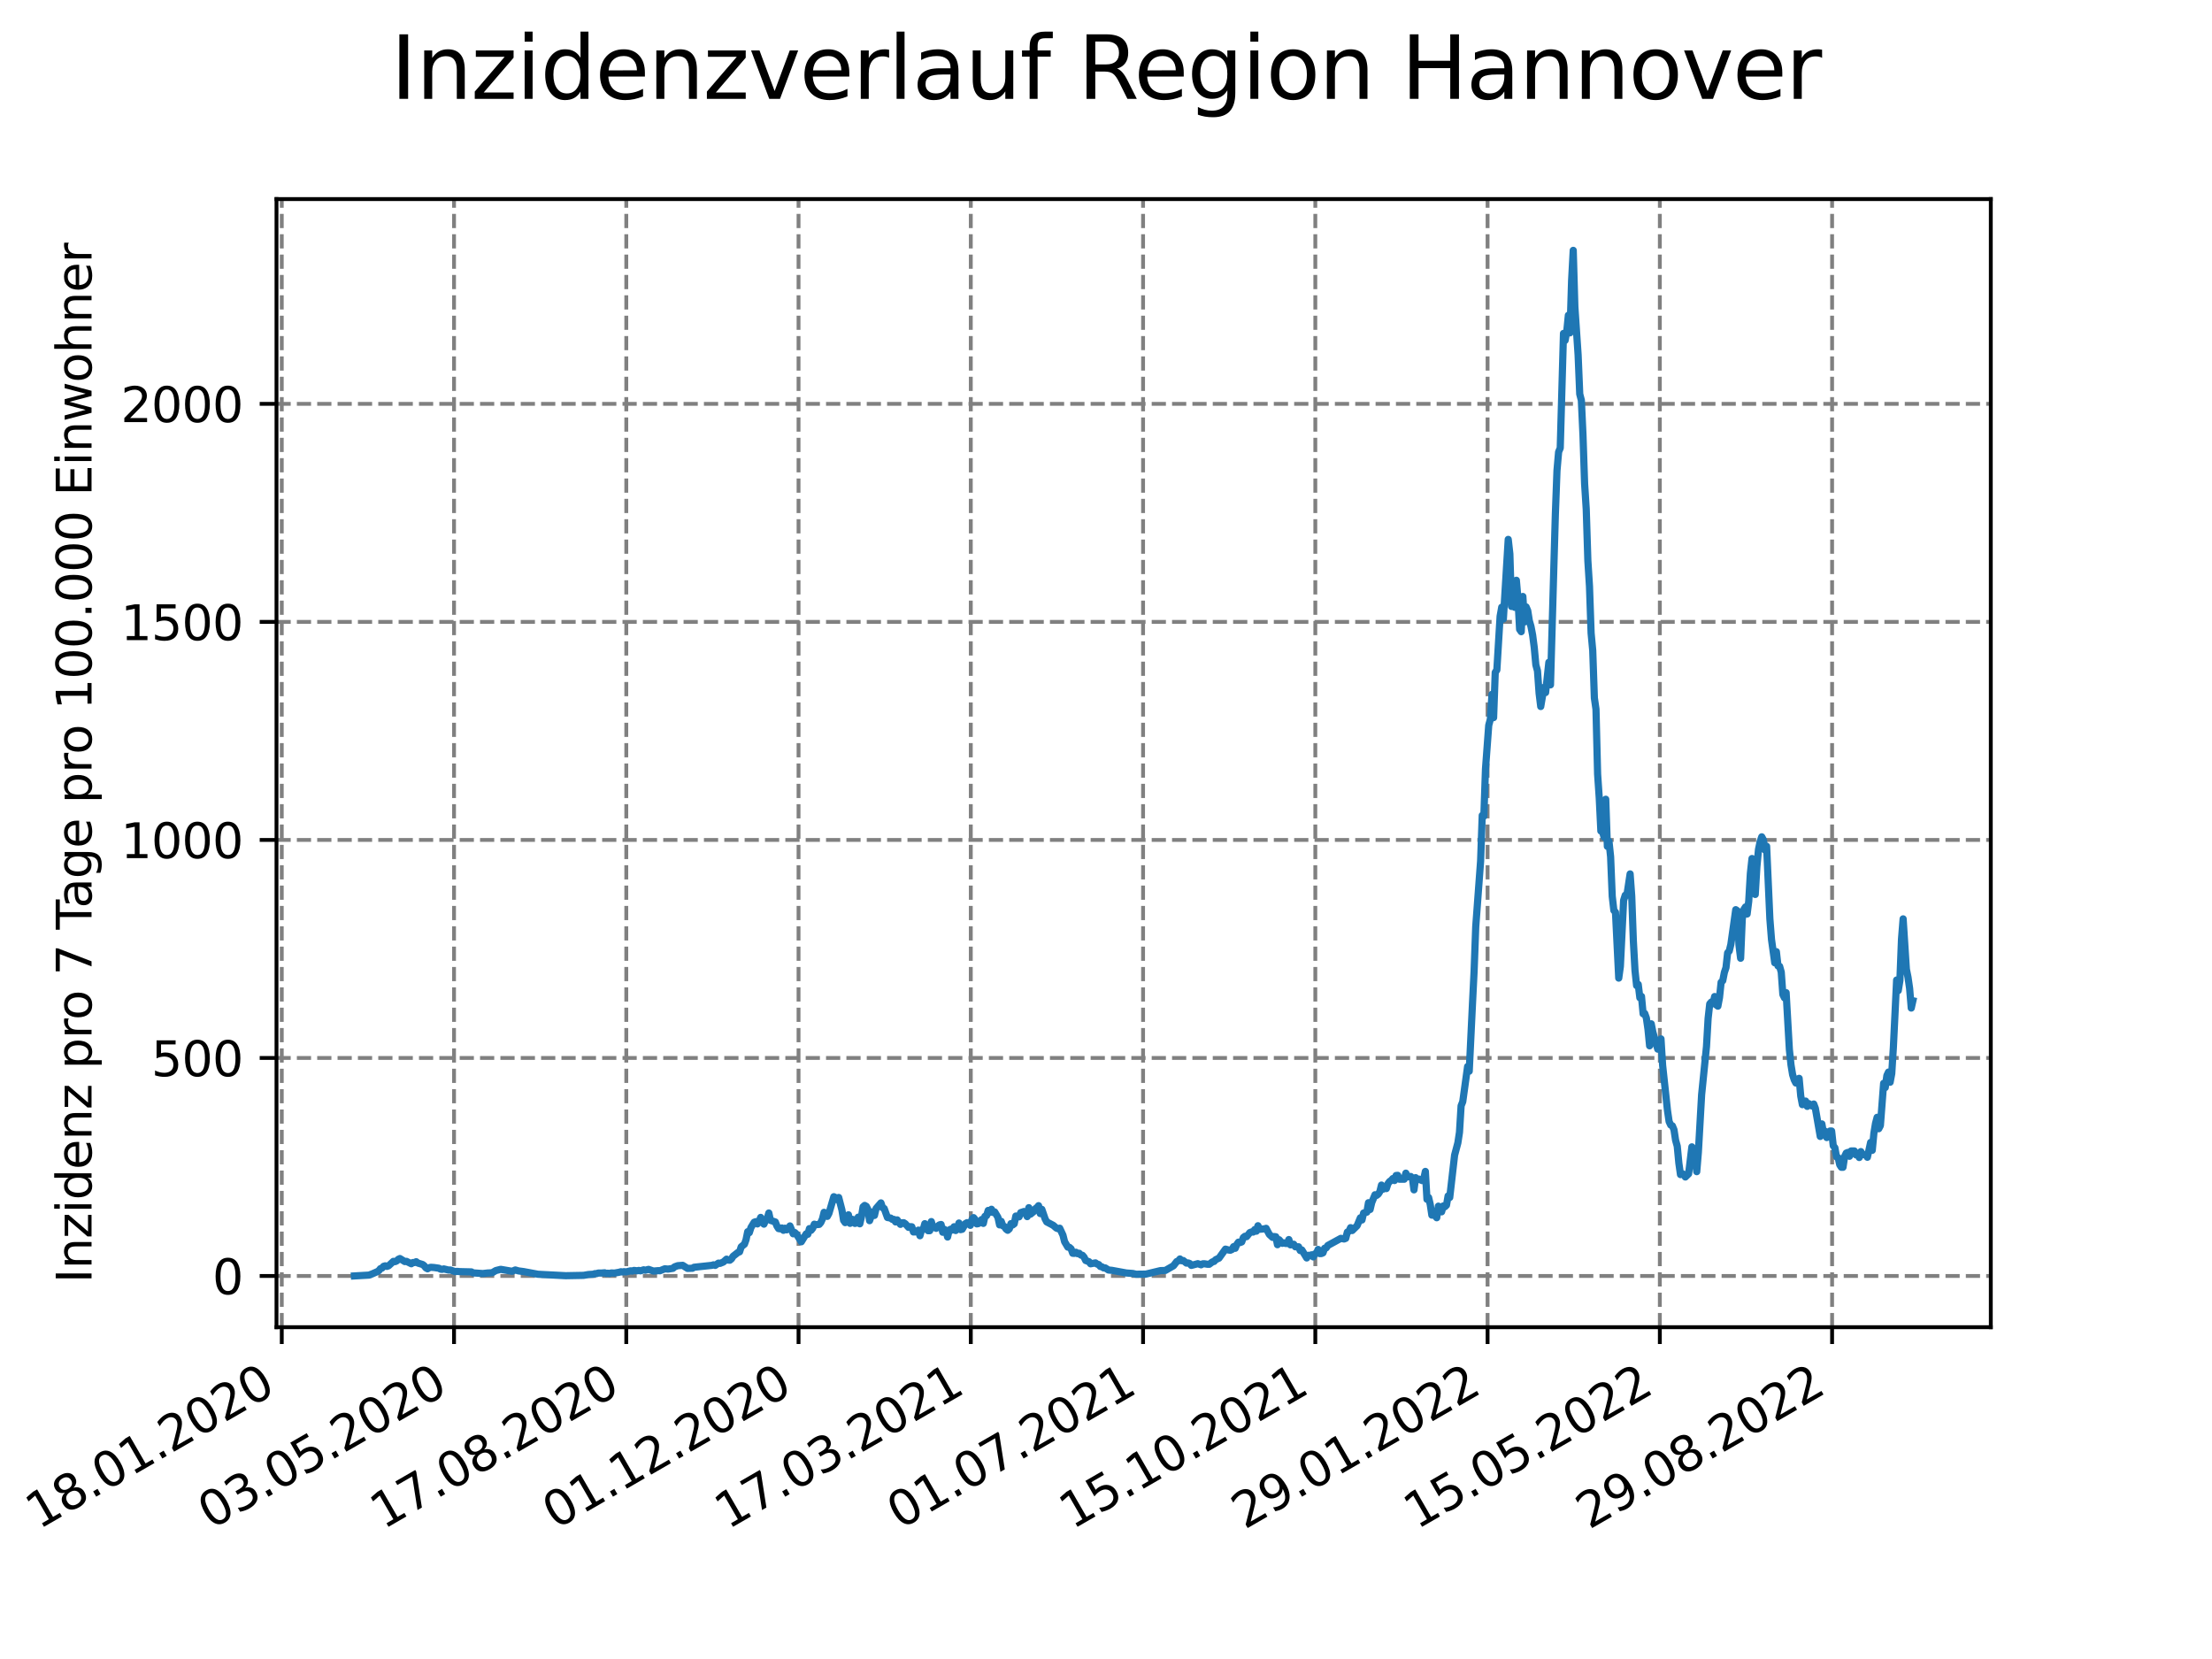 <?xml version="1.0" encoding="utf-8" standalone="no"?>
<!DOCTYPE svg PUBLIC "-//W3C//DTD SVG 1.1//EN"
  "http://www.w3.org/Graphics/SVG/1.1/DTD/svg11.dtd">
<svg xmlns:xlink="http://www.w3.org/1999/xlink" width="460.8pt" height="345.6pt" viewBox="0 0 460.8 345.6" xmlns="http://www.w3.org/2000/svg" version="1.1">
 <defs>
  <style type="text/css">*{stroke-linejoin: round; stroke-linecap: butt}</style>
 </defs>
 <g id="figure_1">
  <g id="patch_1">
   <path d="M 0 345.6 
L 460.8 345.6 
L 460.8 0 
L 0 0 
z
" style="fill: #ffffff"/>
  </g>
  <g id="axes_1">
   <g id="patch_2">
    <path d="M 57.6 276.48 
L 414.72 276.48 
L 414.72 41.472 
L 57.6 41.472 
z
" style="fill: #ffffff"/>
   </g>
   <g id="matplotlib.axis_1">
    <g id="xtick_1">
     <g id="line2d_1">
      <path d="M 58.697 276.48 
L 58.697 41.472 
" clip-path="url(#pea30b74e08)" style="fill: none; stroke-dasharray: 2.96,1.28; stroke-dashoffset: 0; stroke: #808080; stroke-width: 0.8"/>
     </g>
     <g id="line2d_2">
      <defs>
       <path id="m4b079174f5" d="M 0 0 
L 0 3.5 
" style="stroke: #000000; stroke-width: 0.8"/>
      </defs>
      <g>
       <use xlink:href="#m4b079174f5" x="58.697" y="276.48" style="stroke: #000000; stroke-width: 0.8"/>
      </g>
     </g>
     <g id="text_1">
      <!-- 18.01.2020 -->
      <g transform="translate(8.072 318.689) rotate(-30) scale(0.1 -0.1)">
       <defs>
        <path id="DejaVuSans-31" d="M 794 531 
L 1825 531 
L 1825 4091 
L 703 3866 
L 703 4441 
L 1819 4666 
L 2450 4666 
L 2450 531 
L 3481 531 
L 3481 0 
L 794 0 
L 794 531 
z
" transform="scale(0.016)"/>
        <path id="DejaVuSans-38" d="M 2034 2216 
Q 1584 2216 1326 1975 
Q 1069 1734 1069 1313 
Q 1069 891 1326 650 
Q 1584 409 2034 409 
Q 2484 409 2743 651 
Q 3003 894 3003 1313 
Q 3003 1734 2745 1975 
Q 2488 2216 2034 2216 
z
M 1403 2484 
Q 997 2584 770 2862 
Q 544 3141 544 3541 
Q 544 4100 942 4425 
Q 1341 4750 2034 4750 
Q 2731 4750 3128 4425 
Q 3525 4100 3525 3541 
Q 3525 3141 3298 2862 
Q 3072 2584 2669 2484 
Q 3125 2378 3379 2068 
Q 3634 1759 3634 1313 
Q 3634 634 3220 271 
Q 2806 -91 2034 -91 
Q 1263 -91 848 271 
Q 434 634 434 1313 
Q 434 1759 690 2068 
Q 947 2378 1403 2484 
z
M 1172 3481 
Q 1172 3119 1398 2916 
Q 1625 2713 2034 2713 
Q 2441 2713 2670 2916 
Q 2900 3119 2900 3481 
Q 2900 3844 2670 4047 
Q 2441 4250 2034 4250 
Q 1625 4250 1398 4047 
Q 1172 3844 1172 3481 
z
" transform="scale(0.016)"/>
        <path id="DejaVuSans-2e" d="M 684 794 
L 1344 794 
L 1344 0 
L 684 0 
L 684 794 
z
" transform="scale(0.016)"/>
        <path id="DejaVuSans-30" d="M 2034 4250 
Q 1547 4250 1301 3770 
Q 1056 3291 1056 2328 
Q 1056 1369 1301 889 
Q 1547 409 2034 409 
Q 2525 409 2770 889 
Q 3016 1369 3016 2328 
Q 3016 3291 2770 3770 
Q 2525 4250 2034 4250 
z
M 2034 4750 
Q 2819 4750 3233 4129 
Q 3647 3509 3647 2328 
Q 3647 1150 3233 529 
Q 2819 -91 2034 -91 
Q 1250 -91 836 529 
Q 422 1150 422 2328 
Q 422 3509 836 4129 
Q 1250 4750 2034 4750 
z
" transform="scale(0.016)"/>
        <path id="DejaVuSans-32" d="M 1228 531 
L 3431 531 
L 3431 0 
L 469 0 
L 469 531 
Q 828 903 1448 1529 
Q 2069 2156 2228 2338 
Q 2531 2678 2651 2914 
Q 2772 3150 2772 3378 
Q 2772 3750 2511 3984 
Q 2250 4219 1831 4219 
Q 1534 4219 1204 4116 
Q 875 4013 500 3803 
L 500 4441 
Q 881 4594 1212 4672 
Q 1544 4750 1819 4750 
Q 2544 4750 2975 4387 
Q 3406 4025 3406 3419 
Q 3406 3131 3298 2873 
Q 3191 2616 2906 2266 
Q 2828 2175 2409 1742 
Q 1991 1309 1228 531 
z
" transform="scale(0.016)"/>
       </defs>
       <use xlink:href="#DejaVuSans-31"/>
       <use xlink:href="#DejaVuSans-38" x="63.623"/>
       <use xlink:href="#DejaVuSans-2e" x="127.246"/>
       <use xlink:href="#DejaVuSans-30" x="159.033"/>
       <use xlink:href="#DejaVuSans-31" x="222.656"/>
       <use xlink:href="#DejaVuSans-2e" x="286.279"/>
       <use xlink:href="#DejaVuSans-32" x="318.066"/>
       <use xlink:href="#DejaVuSans-30" x="381.689"/>
       <use xlink:href="#DejaVuSans-32" x="445.312"/>
       <use xlink:href="#DejaVuSans-30" x="508.936"/>
      </g>
     </g>
    </g>
    <g id="xtick_2">
     <g id="line2d_3">
      <path d="M 94.582 276.48 
L 94.582 41.472 
" clip-path="url(#pea30b74e08)" style="fill: none; stroke-dasharray: 2.96,1.28; stroke-dashoffset: 0; stroke: #808080; stroke-width: 0.8"/>
     </g>
     <g id="line2d_4">
      <g>
       <use xlink:href="#m4b079174f5" x="94.582" y="276.48" style="stroke: #000000; stroke-width: 0.8"/>
      </g>
     </g>
     <g id="text_2">
      <!-- 03.05.2020 -->
      <g transform="translate(43.957 318.689) rotate(-30) scale(0.1 -0.1)">
       <defs>
        <path id="DejaVuSans-33" d="M 2597 2516 
Q 3050 2419 3304 2112 
Q 3559 1806 3559 1356 
Q 3559 666 3084 287 
Q 2609 -91 1734 -91 
Q 1441 -91 1130 -33 
Q 819 25 488 141 
L 488 750 
Q 750 597 1062 519 
Q 1375 441 1716 441 
Q 2309 441 2620 675 
Q 2931 909 2931 1356 
Q 2931 1769 2642 2001 
Q 2353 2234 1838 2234 
L 1294 2234 
L 1294 2753 
L 1863 2753 
Q 2328 2753 2575 2939 
Q 2822 3125 2822 3475 
Q 2822 3834 2567 4026 
Q 2313 4219 1838 4219 
Q 1578 4219 1281 4162 
Q 984 4106 628 3988 
L 628 4550 
Q 988 4650 1302 4700 
Q 1616 4750 1894 4750 
Q 2613 4750 3031 4423 
Q 3450 4097 3450 3541 
Q 3450 3153 3228 2886 
Q 3006 2619 2597 2516 
z
" transform="scale(0.016)"/>
        <path id="DejaVuSans-35" d="M 691 4666 
L 3169 4666 
L 3169 4134 
L 1269 4134 
L 1269 2991 
Q 1406 3038 1543 3061 
Q 1681 3084 1819 3084 
Q 2600 3084 3056 2656 
Q 3513 2228 3513 1497 
Q 3513 744 3044 326 
Q 2575 -91 1722 -91 
Q 1428 -91 1123 -41 
Q 819 9 494 109 
L 494 744 
Q 775 591 1075 516 
Q 1375 441 1709 441 
Q 2250 441 2565 725 
Q 2881 1009 2881 1497 
Q 2881 1984 2565 2268 
Q 2250 2553 1709 2553 
Q 1456 2553 1204 2497 
Q 953 2441 691 2322 
L 691 4666 
z
" transform="scale(0.016)"/>
       </defs>
       <use xlink:href="#DejaVuSans-30"/>
       <use xlink:href="#DejaVuSans-33" x="63.623"/>
       <use xlink:href="#DejaVuSans-2e" x="127.246"/>
       <use xlink:href="#DejaVuSans-30" x="159.033"/>
       <use xlink:href="#DejaVuSans-35" x="222.656"/>
       <use xlink:href="#DejaVuSans-2e" x="286.279"/>
       <use xlink:href="#DejaVuSans-32" x="318.066"/>
       <use xlink:href="#DejaVuSans-30" x="381.689"/>
       <use xlink:href="#DejaVuSans-32" x="445.312"/>
       <use xlink:href="#DejaVuSans-30" x="508.936"/>
      </g>
     </g>
    </g>
    <g id="xtick_3">
     <g id="line2d_5">
      <path d="M 130.467 276.48 
L 130.467 41.472 
" clip-path="url(#pea30b74e08)" style="fill: none; stroke-dasharray: 2.96,1.28; stroke-dashoffset: 0; stroke: #808080; stroke-width: 0.8"/>
     </g>
     <g id="line2d_6">
      <g>
       <use xlink:href="#m4b079174f5" x="130.467" y="276.48" style="stroke: #000000; stroke-width: 0.8"/>
      </g>
     </g>
     <g id="text_3">
      <!-- 17.08.2020 -->
      <g transform="translate(79.842 318.689) rotate(-30) scale(0.1 -0.1)">
       <defs>
        <path id="DejaVuSans-37" d="M 525 4666 
L 3525 4666 
L 3525 4397 
L 1831 0 
L 1172 0 
L 2766 4134 
L 525 4134 
L 525 4666 
z
" transform="scale(0.016)"/>
       </defs>
       <use xlink:href="#DejaVuSans-31"/>
       <use xlink:href="#DejaVuSans-37" x="63.623"/>
       <use xlink:href="#DejaVuSans-2e" x="127.246"/>
       <use xlink:href="#DejaVuSans-30" x="159.033"/>
       <use xlink:href="#DejaVuSans-38" x="222.656"/>
       <use xlink:href="#DejaVuSans-2e" x="286.279"/>
       <use xlink:href="#DejaVuSans-32" x="318.066"/>
       <use xlink:href="#DejaVuSans-30" x="381.689"/>
       <use xlink:href="#DejaVuSans-32" x="445.312"/>
       <use xlink:href="#DejaVuSans-30" x="508.936"/>
      </g>
     </g>
    </g>
    <g id="xtick_4">
     <g id="line2d_7">
      <path d="M 166.351 276.48 
L 166.351 41.472 
" clip-path="url(#pea30b74e08)" style="fill: none; stroke-dasharray: 2.96,1.28; stroke-dashoffset: 0; stroke: #808080; stroke-width: 0.8"/>
     </g>
     <g id="line2d_8">
      <g>
       <use xlink:href="#m4b079174f5" x="166.351" y="276.48" style="stroke: #000000; stroke-width: 0.8"/>
      </g>
     </g>
     <g id="text_4">
      <!-- 01.12.2020 -->
      <g transform="translate(115.726 318.689) rotate(-30) scale(0.1 -0.1)">
       <use xlink:href="#DejaVuSans-30"/>
       <use xlink:href="#DejaVuSans-31" x="63.623"/>
       <use xlink:href="#DejaVuSans-2e" x="127.246"/>
       <use xlink:href="#DejaVuSans-31" x="159.033"/>
       <use xlink:href="#DejaVuSans-32" x="222.656"/>
       <use xlink:href="#DejaVuSans-2e" x="286.279"/>
       <use xlink:href="#DejaVuSans-32" x="318.066"/>
       <use xlink:href="#DejaVuSans-30" x="381.689"/>
       <use xlink:href="#DejaVuSans-32" x="445.312"/>
       <use xlink:href="#DejaVuSans-30" x="508.936"/>
      </g>
     </g>
    </g>
    <g id="xtick_5">
     <g id="line2d_9">
      <path d="M 202.236 276.48 
L 202.236 41.472 
" clip-path="url(#pea30b74e08)" style="fill: none; stroke-dasharray: 2.96,1.28; stroke-dashoffset: 0; stroke: #808080; stroke-width: 0.8"/>
     </g>
     <g id="line2d_10">
      <g>
       <use xlink:href="#m4b079174f5" x="202.236" y="276.48" style="stroke: #000000; stroke-width: 0.8"/>
      </g>
     </g>
     <g id="text_5">
      <!-- 17.03.2021 -->
      <g transform="translate(151.611 318.689) rotate(-30) scale(0.1 -0.1)">
       <use xlink:href="#DejaVuSans-31"/>
       <use xlink:href="#DejaVuSans-37" x="63.623"/>
       <use xlink:href="#DejaVuSans-2e" x="127.246"/>
       <use xlink:href="#DejaVuSans-30" x="159.033"/>
       <use xlink:href="#DejaVuSans-33" x="222.656"/>
       <use xlink:href="#DejaVuSans-2e" x="286.279"/>
       <use xlink:href="#DejaVuSans-32" x="318.066"/>
       <use xlink:href="#DejaVuSans-30" x="381.689"/>
       <use xlink:href="#DejaVuSans-32" x="445.312"/>
       <use xlink:href="#DejaVuSans-31" x="508.936"/>
      </g>
     </g>
    </g>
    <g id="xtick_6">
     <g id="line2d_11">
      <path d="M 238.121 276.48 
L 238.121 41.472 
" clip-path="url(#pea30b74e08)" style="fill: none; stroke-dasharray: 2.96,1.28; stroke-dashoffset: 0; stroke: #808080; stroke-width: 0.8"/>
     </g>
     <g id="line2d_12">
      <g>
       <use xlink:href="#m4b079174f5" x="238.121" y="276.48" style="stroke: #000000; stroke-width: 0.8"/>
      </g>
     </g>
     <g id="text_6">
      <!-- 01.07.2021 -->
      <g transform="translate(187.495 318.689) rotate(-30) scale(0.1 -0.1)">
       <use xlink:href="#DejaVuSans-30"/>
       <use xlink:href="#DejaVuSans-31" x="63.623"/>
       <use xlink:href="#DejaVuSans-2e" x="127.246"/>
       <use xlink:href="#DejaVuSans-30" x="159.033"/>
       <use xlink:href="#DejaVuSans-37" x="222.656"/>
       <use xlink:href="#DejaVuSans-2e" x="286.279"/>
       <use xlink:href="#DejaVuSans-32" x="318.066"/>
       <use xlink:href="#DejaVuSans-30" x="381.689"/>
       <use xlink:href="#DejaVuSans-32" x="445.312"/>
       <use xlink:href="#DejaVuSans-31" x="508.936"/>
      </g>
     </g>
    </g>
    <g id="xtick_7">
     <g id="line2d_13">
      <path d="M 274.005 276.48 
L 274.005 41.472 
" clip-path="url(#pea30b74e08)" style="fill: none; stroke-dasharray: 2.96,1.28; stroke-dashoffset: 0; stroke: #808080; stroke-width: 0.8"/>
     </g>
     <g id="line2d_14">
      <g>
       <use xlink:href="#m4b079174f5" x="274.005" y="276.48" style="stroke: #000000; stroke-width: 0.8"/>
      </g>
     </g>
     <g id="text_7">
      <!-- 15.10.2021 -->
      <g transform="translate(223.38 318.689) rotate(-30) scale(0.1 -0.1)">
       <use xlink:href="#DejaVuSans-31"/>
       <use xlink:href="#DejaVuSans-35" x="63.623"/>
       <use xlink:href="#DejaVuSans-2e" x="127.246"/>
       <use xlink:href="#DejaVuSans-31" x="159.033"/>
       <use xlink:href="#DejaVuSans-30" x="222.656"/>
       <use xlink:href="#DejaVuSans-2e" x="286.279"/>
       <use xlink:href="#DejaVuSans-32" x="318.066"/>
       <use xlink:href="#DejaVuSans-30" x="381.689"/>
       <use xlink:href="#DejaVuSans-32" x="445.312"/>
       <use xlink:href="#DejaVuSans-31" x="508.936"/>
      </g>
     </g>
    </g>
    <g id="xtick_8">
     <g id="line2d_15">
      <path d="M 309.89 276.48 
L 309.89 41.472 
" clip-path="url(#pea30b74e08)" style="fill: none; stroke-dasharray: 2.96,1.28; stroke-dashoffset: 0; stroke: #808080; stroke-width: 0.8"/>
     </g>
     <g id="line2d_16">
      <g>
       <use xlink:href="#m4b079174f5" x="309.89" y="276.48" style="stroke: #000000; stroke-width: 0.8"/>
      </g>
     </g>
     <g id="text_8">
      <!-- 29.01.2022 -->
      <g transform="translate(259.265 318.689) rotate(-30) scale(0.1 -0.1)">
       <defs>
        <path id="DejaVuSans-39" d="M 703 97 
L 703 672 
Q 941 559 1184 500 
Q 1428 441 1663 441 
Q 2288 441 2617 861 
Q 2947 1281 2994 2138 
Q 2813 1869 2534 1725 
Q 2256 1581 1919 1581 
Q 1219 1581 811 2004 
Q 403 2428 403 3163 
Q 403 3881 828 4315 
Q 1253 4750 1959 4750 
Q 2769 4750 3195 4129 
Q 3622 3509 3622 2328 
Q 3622 1225 3098 567 
Q 2575 -91 1691 -91 
Q 1453 -91 1209 -44 
Q 966 3 703 97 
z
M 1959 2075 
Q 2384 2075 2632 2365 
Q 2881 2656 2881 3163 
Q 2881 3666 2632 3958 
Q 2384 4250 1959 4250 
Q 1534 4250 1286 3958 
Q 1038 3666 1038 3163 
Q 1038 2656 1286 2365 
Q 1534 2075 1959 2075 
z
" transform="scale(0.016)"/>
       </defs>
       <use xlink:href="#DejaVuSans-32"/>
       <use xlink:href="#DejaVuSans-39" x="63.623"/>
       <use xlink:href="#DejaVuSans-2e" x="127.246"/>
       <use xlink:href="#DejaVuSans-30" x="159.033"/>
       <use xlink:href="#DejaVuSans-31" x="222.656"/>
       <use xlink:href="#DejaVuSans-2e" x="286.279"/>
       <use xlink:href="#DejaVuSans-32" x="318.066"/>
       <use xlink:href="#DejaVuSans-30" x="381.689"/>
       <use xlink:href="#DejaVuSans-32" x="445.312"/>
       <use xlink:href="#DejaVuSans-32" x="508.936"/>
      </g>
     </g>
    </g>
    <g id="xtick_9">
     <g id="line2d_17">
      <path d="M 345.775 276.48 
L 345.775 41.472 
" clip-path="url(#pea30b74e08)" style="fill: none; stroke-dasharray: 2.96,1.28; stroke-dashoffset: 0; stroke: #808080; stroke-width: 0.8"/>
     </g>
     <g id="line2d_18">
      <g>
       <use xlink:href="#m4b079174f5" x="345.775" y="276.48" style="stroke: #000000; stroke-width: 0.8"/>
      </g>
     </g>
     <g id="text_9">
      <!-- 15.05.2022 -->
      <g transform="translate(295.149 318.689) rotate(-30) scale(0.1 -0.1)">
       <use xlink:href="#DejaVuSans-31"/>
       <use xlink:href="#DejaVuSans-35" x="63.623"/>
       <use xlink:href="#DejaVuSans-2e" x="127.246"/>
       <use xlink:href="#DejaVuSans-30" x="159.033"/>
       <use xlink:href="#DejaVuSans-35" x="222.656"/>
       <use xlink:href="#DejaVuSans-2e" x="286.279"/>
       <use xlink:href="#DejaVuSans-32" x="318.066"/>
       <use xlink:href="#DejaVuSans-30" x="381.689"/>
       <use xlink:href="#DejaVuSans-32" x="445.312"/>
       <use xlink:href="#DejaVuSans-32" x="508.936"/>
      </g>
     </g>
    </g>
    <g id="xtick_10">
     <g id="line2d_19">
      <path d="M 381.659 276.48 
L 381.659 41.472 
" clip-path="url(#pea30b74e08)" style="fill: none; stroke-dasharray: 2.96,1.28; stroke-dashoffset: 0; stroke: #808080; stroke-width: 0.8"/>
     </g>
     <g id="line2d_20">
      <g>
       <use xlink:href="#m4b079174f5" x="381.659" y="276.48" style="stroke: #000000; stroke-width: 0.8"/>
      </g>
     </g>
     <g id="text_10">
      <!-- 29.08.2022 -->
      <g transform="translate(331.034 318.689) rotate(-30) scale(0.1 -0.1)">
       <use xlink:href="#DejaVuSans-32"/>
       <use xlink:href="#DejaVuSans-39" x="63.623"/>
       <use xlink:href="#DejaVuSans-2e" x="127.246"/>
       <use xlink:href="#DejaVuSans-30" x="159.033"/>
       <use xlink:href="#DejaVuSans-38" x="222.656"/>
       <use xlink:href="#DejaVuSans-2e" x="286.279"/>
       <use xlink:href="#DejaVuSans-32" x="318.066"/>
       <use xlink:href="#DejaVuSans-30" x="381.689"/>
       <use xlink:href="#DejaVuSans-32" x="445.312"/>
       <use xlink:href="#DejaVuSans-32" x="508.936"/>
      </g>
     </g>
    </g>
   </g>
   <g id="matplotlib.axis_2">
    <g id="ytick_1">
     <g id="line2d_21">
      <path d="M 57.6 265.806 
L 414.72 265.806 
" clip-path="url(#pea30b74e08)" style="fill: none; stroke-dasharray: 2.96,1.28; stroke-dashoffset: 0; stroke: #808080; stroke-width: 0.8"/>
     </g>
     <g id="line2d_22">
      <defs>
       <path id="m68a991d71f" d="M 0 0 
L -3.5 0 
" style="stroke: #000000; stroke-width: 0.8"/>
      </defs>
      <g>
       <use xlink:href="#m68a991d71f" x="57.6" y="265.806" style="stroke: #000000; stroke-width: 0.8"/>
      </g>
     </g>
     <g id="text_11">
      <!-- 0 -->
      <g transform="translate(44.237 269.605) scale(0.1 -0.1)">
       <use xlink:href="#DejaVuSans-30"/>
      </g>
     </g>
    </g>
    <g id="ytick_2">
     <g id="line2d_23">
      <path d="M 57.6 220.388 
L 414.72 220.388 
" clip-path="url(#pea30b74e08)" style="fill: none; stroke-dasharray: 2.96,1.28; stroke-dashoffset: 0; stroke: #808080; stroke-width: 0.8"/>
     </g>
     <g id="line2d_24">
      <g>
       <use xlink:href="#m68a991d71f" x="57.6" y="220.388" style="stroke: #000000; stroke-width: 0.8"/>
      </g>
     </g>
     <g id="text_12">
      <!-- 500 -->
      <g transform="translate(31.512 224.187) scale(0.1 -0.1)">
       <use xlink:href="#DejaVuSans-35"/>
       <use xlink:href="#DejaVuSans-30" x="63.623"/>
       <use xlink:href="#DejaVuSans-30" x="127.246"/>
      </g>
     </g>
    </g>
    <g id="ytick_3">
     <g id="line2d_25">
      <path d="M 57.6 174.97 
L 414.72 174.97 
" clip-path="url(#pea30b74e08)" style="fill: none; stroke-dasharray: 2.96,1.28; stroke-dashoffset: 0; stroke: #808080; stroke-width: 0.8"/>
     </g>
     <g id="line2d_26">
      <g>
       <use xlink:href="#m68a991d71f" x="57.6" y="174.97" style="stroke: #000000; stroke-width: 0.8"/>
      </g>
     </g>
     <g id="text_13">
      <!-- 1000 -->
      <g transform="translate(25.15 178.769) scale(0.1 -0.1)">
       <use xlink:href="#DejaVuSans-31"/>
       <use xlink:href="#DejaVuSans-30" x="63.623"/>
       <use xlink:href="#DejaVuSans-30" x="127.246"/>
       <use xlink:href="#DejaVuSans-30" x="190.869"/>
      </g>
     </g>
    </g>
    <g id="ytick_4">
     <g id="line2d_27">
      <path d="M 57.6 129.552 
L 414.72 129.552 
" clip-path="url(#pea30b74e08)" style="fill: none; stroke-dasharray: 2.96,1.28; stroke-dashoffset: 0; stroke: #808080; stroke-width: 0.8"/>
     </g>
     <g id="line2d_28">
      <g>
       <use xlink:href="#m68a991d71f" x="57.6" y="129.552" style="stroke: #000000; stroke-width: 0.8"/>
      </g>
     </g>
     <g id="text_14">
      <!-- 1500 -->
      <g transform="translate(25.15 133.351) scale(0.1 -0.1)">
       <use xlink:href="#DejaVuSans-31"/>
       <use xlink:href="#DejaVuSans-35" x="63.623"/>
       <use xlink:href="#DejaVuSans-30" x="127.246"/>
       <use xlink:href="#DejaVuSans-30" x="190.869"/>
      </g>
     </g>
    </g>
    <g id="ytick_5">
     <g id="line2d_29">
      <path d="M 57.6 84.134 
L 414.72 84.134 
" clip-path="url(#pea30b74e08)" style="fill: none; stroke-dasharray: 2.96,1.28; stroke-dashoffset: 0; stroke: #808080; stroke-width: 0.8"/>
     </g>
     <g id="line2d_30">
      <g>
       <use xlink:href="#m68a991d71f" x="57.6" y="84.134" style="stroke: #000000; stroke-width: 0.8"/>
      </g>
     </g>
     <g id="text_15">
      <!-- 2000 -->
      <g transform="translate(25.15 87.933) scale(0.1 -0.1)">
       <use xlink:href="#DejaVuSans-32"/>
       <use xlink:href="#DejaVuSans-30" x="63.623"/>
       <use xlink:href="#DejaVuSans-30" x="127.246"/>
       <use xlink:href="#DejaVuSans-30" x="190.869"/>
      </g>
     </g>
    </g>
    <g id="text_16">
     <!-- Inzidenz pro 7 Tage pro 100.000 Einwohner -->
     <g transform="translate(19.07 267.301) rotate(-90) scale(0.1 -0.1)">
      <defs>
       <path id="DejaVuSans-49" d="M 628 4666 
L 1259 4666 
L 1259 0 
L 628 0 
L 628 4666 
z
" transform="scale(0.016)"/>
       <path id="DejaVuSans-6e" d="M 3513 2113 
L 3513 0 
L 2938 0 
L 2938 2094 
Q 2938 2591 2744 2837 
Q 2550 3084 2163 3084 
Q 1697 3084 1428 2787 
Q 1159 2491 1159 1978 
L 1159 0 
L 581 0 
L 581 3500 
L 1159 3500 
L 1159 2956 
Q 1366 3272 1645 3428 
Q 1925 3584 2291 3584 
Q 2894 3584 3203 3211 
Q 3513 2838 3513 2113 
z
" transform="scale(0.016)"/>
       <path id="DejaVuSans-7a" d="M 353 3500 
L 3084 3500 
L 3084 2975 
L 922 459 
L 3084 459 
L 3084 0 
L 275 0 
L 275 525 
L 2438 3041 
L 353 3041 
L 353 3500 
z
" transform="scale(0.016)"/>
       <path id="DejaVuSans-69" d="M 603 3500 
L 1178 3500 
L 1178 0 
L 603 0 
L 603 3500 
z
M 603 4863 
L 1178 4863 
L 1178 4134 
L 603 4134 
L 603 4863 
z
" transform="scale(0.016)"/>
       <path id="DejaVuSans-64" d="M 2906 2969 
L 2906 4863 
L 3481 4863 
L 3481 0 
L 2906 0 
L 2906 525 
Q 2725 213 2448 61 
Q 2172 -91 1784 -91 
Q 1150 -91 751 415 
Q 353 922 353 1747 
Q 353 2572 751 3078 
Q 1150 3584 1784 3584 
Q 2172 3584 2448 3432 
Q 2725 3281 2906 2969 
z
M 947 1747 
Q 947 1113 1208 752 
Q 1469 391 1925 391 
Q 2381 391 2643 752 
Q 2906 1113 2906 1747 
Q 2906 2381 2643 2742 
Q 2381 3103 1925 3103 
Q 1469 3103 1208 2742 
Q 947 2381 947 1747 
z
" transform="scale(0.016)"/>
       <path id="DejaVuSans-65" d="M 3597 1894 
L 3597 1613 
L 953 1613 
Q 991 1019 1311 708 
Q 1631 397 2203 397 
Q 2534 397 2845 478 
Q 3156 559 3463 722 
L 3463 178 
Q 3153 47 2828 -22 
Q 2503 -91 2169 -91 
Q 1331 -91 842 396 
Q 353 884 353 1716 
Q 353 2575 817 3079 
Q 1281 3584 2069 3584 
Q 2775 3584 3186 3129 
Q 3597 2675 3597 1894 
z
M 3022 2063 
Q 3016 2534 2758 2815 
Q 2500 3097 2075 3097 
Q 1594 3097 1305 2825 
Q 1016 2553 972 2059 
L 3022 2063 
z
" transform="scale(0.016)"/>
       <path id="DejaVuSans-20" transform="scale(0.016)"/>
       <path id="DejaVuSans-70" d="M 1159 525 
L 1159 -1331 
L 581 -1331 
L 581 3500 
L 1159 3500 
L 1159 2969 
Q 1341 3281 1617 3432 
Q 1894 3584 2278 3584 
Q 2916 3584 3314 3078 
Q 3713 2572 3713 1747 
Q 3713 922 3314 415 
Q 2916 -91 2278 -91 
Q 1894 -91 1617 61 
Q 1341 213 1159 525 
z
M 3116 1747 
Q 3116 2381 2855 2742 
Q 2594 3103 2138 3103 
Q 1681 3103 1420 2742 
Q 1159 2381 1159 1747 
Q 1159 1113 1420 752 
Q 1681 391 2138 391 
Q 2594 391 2855 752 
Q 3116 1113 3116 1747 
z
" transform="scale(0.016)"/>
       <path id="DejaVuSans-72" d="M 2631 2963 
Q 2534 3019 2420 3045 
Q 2306 3072 2169 3072 
Q 1681 3072 1420 2755 
Q 1159 2438 1159 1844 
L 1159 0 
L 581 0 
L 581 3500 
L 1159 3500 
L 1159 2956 
Q 1341 3275 1631 3429 
Q 1922 3584 2338 3584 
Q 2397 3584 2469 3576 
Q 2541 3569 2628 3553 
L 2631 2963 
z
" transform="scale(0.016)"/>
       <path id="DejaVuSans-6f" d="M 1959 3097 
Q 1497 3097 1228 2736 
Q 959 2375 959 1747 
Q 959 1119 1226 758 
Q 1494 397 1959 397 
Q 2419 397 2687 759 
Q 2956 1122 2956 1747 
Q 2956 2369 2687 2733 
Q 2419 3097 1959 3097 
z
M 1959 3584 
Q 2709 3584 3137 3096 
Q 3566 2609 3566 1747 
Q 3566 888 3137 398 
Q 2709 -91 1959 -91 
Q 1206 -91 779 398 
Q 353 888 353 1747 
Q 353 2609 779 3096 
Q 1206 3584 1959 3584 
z
" transform="scale(0.016)"/>
       <path id="DejaVuSans-54" d="M -19 4666 
L 3928 4666 
L 3928 4134 
L 2272 4134 
L 2272 0 
L 1638 0 
L 1638 4134 
L -19 4134 
L -19 4666 
z
" transform="scale(0.016)"/>
       <path id="DejaVuSans-61" d="M 2194 1759 
Q 1497 1759 1228 1600 
Q 959 1441 959 1056 
Q 959 750 1161 570 
Q 1363 391 1709 391 
Q 2188 391 2477 730 
Q 2766 1069 2766 1631 
L 2766 1759 
L 2194 1759 
z
M 3341 1997 
L 3341 0 
L 2766 0 
L 2766 531 
Q 2569 213 2275 61 
Q 1981 -91 1556 -91 
Q 1019 -91 701 211 
Q 384 513 384 1019 
Q 384 1609 779 1909 
Q 1175 2209 1959 2209 
L 2766 2209 
L 2766 2266 
Q 2766 2663 2505 2880 
Q 2244 3097 1772 3097 
Q 1472 3097 1187 3025 
Q 903 2953 641 2809 
L 641 3341 
Q 956 3463 1253 3523 
Q 1550 3584 1831 3584 
Q 2591 3584 2966 3190 
Q 3341 2797 3341 1997 
z
" transform="scale(0.016)"/>
       <path id="DejaVuSans-67" d="M 2906 1791 
Q 2906 2416 2648 2759 
Q 2391 3103 1925 3103 
Q 1463 3103 1205 2759 
Q 947 2416 947 1791 
Q 947 1169 1205 825 
Q 1463 481 1925 481 
Q 2391 481 2648 825 
Q 2906 1169 2906 1791 
z
M 3481 434 
Q 3481 -459 3084 -895 
Q 2688 -1331 1869 -1331 
Q 1566 -1331 1297 -1286 
Q 1028 -1241 775 -1147 
L 775 -588 
Q 1028 -725 1275 -790 
Q 1522 -856 1778 -856 
Q 2344 -856 2625 -561 
Q 2906 -266 2906 331 
L 2906 616 
Q 2728 306 2450 153 
Q 2172 0 1784 0 
Q 1141 0 747 490 
Q 353 981 353 1791 
Q 353 2603 747 3093 
Q 1141 3584 1784 3584 
Q 2172 3584 2450 3431 
Q 2728 3278 2906 2969 
L 2906 3500 
L 3481 3500 
L 3481 434 
z
" transform="scale(0.016)"/>
       <path id="DejaVuSans-45" d="M 628 4666 
L 3578 4666 
L 3578 4134 
L 1259 4134 
L 1259 2753 
L 3481 2753 
L 3481 2222 
L 1259 2222 
L 1259 531 
L 3634 531 
L 3634 0 
L 628 0 
L 628 4666 
z
" transform="scale(0.016)"/>
       <path id="DejaVuSans-77" d="M 269 3500 
L 844 3500 
L 1563 769 
L 2278 3500 
L 2956 3500 
L 3675 769 
L 4391 3500 
L 4966 3500 
L 4050 0 
L 3372 0 
L 2619 2869 
L 1863 0 
L 1184 0 
L 269 3500 
z
" transform="scale(0.016)"/>
       <path id="DejaVuSans-68" d="M 3513 2113 
L 3513 0 
L 2938 0 
L 2938 2094 
Q 2938 2591 2744 2837 
Q 2550 3084 2163 3084 
Q 1697 3084 1428 2787 
Q 1159 2491 1159 1978 
L 1159 0 
L 581 0 
L 581 4863 
L 1159 4863 
L 1159 2956 
Q 1366 3272 1645 3428 
Q 1925 3584 2291 3584 
Q 2894 3584 3203 3211 
Q 3513 2838 3513 2113 
z
" transform="scale(0.016)"/>
      </defs>
      <use xlink:href="#DejaVuSans-49"/>
      <use xlink:href="#DejaVuSans-6e" x="29.492"/>
      <use xlink:href="#DejaVuSans-7a" x="92.871"/>
      <use xlink:href="#DejaVuSans-69" x="145.361"/>
      <use xlink:href="#DejaVuSans-64" x="173.145"/>
      <use xlink:href="#DejaVuSans-65" x="236.621"/>
      <use xlink:href="#DejaVuSans-6e" x="298.145"/>
      <use xlink:href="#DejaVuSans-7a" x="361.523"/>
      <use xlink:href="#DejaVuSans-20" x="414.014"/>
      <use xlink:href="#DejaVuSans-70" x="445.801"/>
      <use xlink:href="#DejaVuSans-72" x="509.277"/>
      <use xlink:href="#DejaVuSans-6f" x="548.141"/>
      <use xlink:href="#DejaVuSans-20" x="609.322"/>
      <use xlink:href="#DejaVuSans-37" x="641.109"/>
      <use xlink:href="#DejaVuSans-20" x="704.732"/>
      <use xlink:href="#DejaVuSans-54" x="736.52"/>
      <use xlink:href="#DejaVuSans-61" x="781.104"/>
      <use xlink:href="#DejaVuSans-67" x="842.383"/>
      <use xlink:href="#DejaVuSans-65" x="905.859"/>
      <use xlink:href="#DejaVuSans-20" x="967.383"/>
      <use xlink:href="#DejaVuSans-70" x="999.17"/>
      <use xlink:href="#DejaVuSans-72" x="1062.646"/>
      <use xlink:href="#DejaVuSans-6f" x="1101.51"/>
      <use xlink:href="#DejaVuSans-20" x="1162.691"/>
      <use xlink:href="#DejaVuSans-31" x="1194.479"/>
      <use xlink:href="#DejaVuSans-30" x="1258.102"/>
      <use xlink:href="#DejaVuSans-30" x="1321.725"/>
      <use xlink:href="#DejaVuSans-2e" x="1385.348"/>
      <use xlink:href="#DejaVuSans-30" x="1417.135"/>
      <use xlink:href="#DejaVuSans-30" x="1480.758"/>
      <use xlink:href="#DejaVuSans-30" x="1544.381"/>
      <use xlink:href="#DejaVuSans-20" x="1608.004"/>
      <use xlink:href="#DejaVuSans-45" x="1639.791"/>
      <use xlink:href="#DejaVuSans-69" x="1702.975"/>
      <use xlink:href="#DejaVuSans-6e" x="1730.758"/>
      <use xlink:href="#DejaVuSans-77" x="1794.137"/>
      <use xlink:href="#DejaVuSans-6f" x="1875.924"/>
      <use xlink:href="#DejaVuSans-68" x="1937.105"/>
      <use xlink:href="#DejaVuSans-6e" x="2000.484"/>
      <use xlink:href="#DejaVuSans-65" x="2063.863"/>
      <use xlink:href="#DejaVuSans-72" x="2125.387"/>
     </g>
    </g>
   </g>
   <g id="line2d_31">
    <path d="M 73.833 265.798 
L 76.88 265.625 
L 77.557 265.366 
L 78.572 264.919 
L 78.911 264.714 
L 79.249 264.283 
L 79.588 264.165 
L 79.926 263.788 
L 80.265 263.694 
L 80.603 263.812 
L 80.942 263.694 
L 81.958 262.76 
L 82.296 262.823 
L 82.635 262.681 
L 82.973 262.336 
L 83.312 262.179 
L 84.327 262.807 
L 84.666 262.76 
L 85.681 263.262 
L 86.02 263.011 
L 86.359 263.011 
L 86.697 262.838 
L 87.036 263.113 
L 88.051 263.419 
L 88.39 263.694 
L 88.728 264.126 
L 89.067 264.314 
L 89.405 264.086 
L 89.744 264 
L 90.421 264.047 
L 91.437 264.196 
L 91.775 264.393 
L 92.114 264.432 
L 92.452 264.338 
L 93.468 264.581 
L 93.806 264.557 
L 94.822 264.903 
L 95.16 264.848 
L 95.837 264.903 
L 98.207 264.958 
L 98.546 265.162 
L 100.577 265.303 
L 101.593 265.186 
L 102.27 265.154 
L 102.608 265.091 
L 103.285 264.683 
L 104.301 264.424 
L 106.671 264.832 
L 107.348 264.557 
L 108.025 264.754 
L 109.04 264.887 
L 112.087 265.452 
L 117.842 265.751 
L 121.566 265.68 
L 122.582 265.507 
L 123.597 265.445 
L 123.936 265.319 
L 124.274 265.327 
L 124.613 265.201 
L 125.29 265.201 
L 125.967 265.146 
L 126.306 265.288 
L 126.644 265.225 
L 126.983 265.311 
L 127.321 265.178 
L 127.998 265.209 
L 129.014 265.028 
L 129.352 264.926 
L 129.691 264.981 
L 130.029 264.903 
L 130.368 264.974 
L 131.384 264.73 
L 131.722 264.785 
L 132.061 264.652 
L 132.738 264.73 
L 133.076 264.652 
L 133.415 264.738 
L 134.092 264.526 
L 134.43 264.612 
L 135.107 264.432 
L 136.123 264.785 
L 137.139 264.699 
L 137.477 264.722 
L 138.493 264.314 
L 139.17 264.377 
L 140.185 264.22 
L 140.524 263.906 
L 141.201 263.663 
L 142.217 263.592 
L 143.232 264.236 
L 143.909 264.212 
L 144.248 264.204 
L 144.586 263.992 
L 148.31 263.592 
L 148.649 263.482 
L 148.987 263.608 
L 149.664 263.129 
L 150.003 263.184 
L 150.68 262.909 
L 151.357 262.304 
L 151.696 262.501 
L 152.034 262.524 
L 152.373 262.25 
L 152.711 261.708 
L 153.727 260.907 
L 154.065 260.782 
L 154.404 259.737 
L 155.081 259.188 
L 155.42 258.238 
L 155.758 256.582 
L 156.097 256.786 
L 156.435 255.726 
L 157.112 254.611 
L 157.451 254.494 
L 157.789 254.965 
L 158.128 254.431 
L 158.466 253.606 
L 158.805 254.651 
L 159.143 255.012 
L 159.482 254.203 
L 159.82 253.85 
L 160.159 252.688 
L 160.498 254.219 
L 161.513 254.556 
L 161.852 255.404 
L 162.19 255.938 
L 162.529 255.993 
L 162.867 255.804 
L 163.206 256.299 
L 163.544 255.852 
L 163.883 256.197 
L 164.221 255.961 
L 164.56 255.381 
L 165.237 257.021 
L 165.576 256.762 
L 165.914 257.092 
L 166.93 258.686 
L 167.945 257.029 
L 168.284 257.123 
L 168.622 255.938 
L 168.961 256.299 
L 169.299 255.875 
L 169.638 255.019 
L 169.977 255.129 
L 170.654 255.067 
L 170.992 254.666 
L 171.331 253.913 
L 171.669 252.547 
L 172.008 253.206 
L 172.346 253.394 
L 172.685 252.759 
L 173.7 249.297 
L 174.039 249.462 
L 174.377 249.909 
L 174.716 249.454 
L 175.393 252.076 
L 175.732 254.219 
L 176.07 254.698 
L 176.409 254.399 
L 176.747 253.065 
L 177.086 254.847 
L 177.424 253.991 
L 177.763 254.062 
L 178.101 254.862 
L 178.44 254.768 
L 178.778 253.559 
L 179.117 254.941 
L 179.455 253.465 
L 179.794 251.401 
L 180.133 251.11 
L 180.471 251.306 
L 180.81 251.958 
L 181.148 254.289 
L 181.825 252.452 
L 182.164 253.198 
L 182.502 251.754 
L 183.518 250.584 
L 183.856 251.597 
L 184.195 251.754 
L 184.872 253.63 
L 185.549 253.748 
L 185.888 254.015 
L 186.226 254.022 
L 186.565 254.548 
L 186.903 254.125 
L 187.58 255.059 
L 187.919 254.729 
L 188.257 254.713 
L 188.596 254.933 
L 189.273 255.687 
L 189.612 255.538 
L 189.95 255.561 
L 190.289 256.644 
L 190.966 256.613 
L 191.304 256.26 
L 191.643 257.429 
L 191.981 256.189 
L 192.32 256.111 
L 192.658 254.91 
L 192.997 255.812 
L 193.335 256.378 
L 193.674 256.378 
L 194.012 254.478 
L 194.351 255.75 
L 194.69 255.64 
L 195.028 255.883 
L 195.367 255.42 
L 195.705 255.161 
L 196.044 255.082 
L 196.382 256.699 
L 196.721 256.087 
L 197.059 256.385 
L 197.398 257.696 
L 197.736 256.228 
L 198.075 256.056 
L 198.413 256.244 
L 198.752 255.553 
L 199.09 256.338 
L 199.429 255.867 
L 199.768 254.776 
L 200.106 256.158 
L 200.445 256.079 
L 201.122 254.894 
L 201.46 254.705 
L 201.799 254.91 
L 202.137 255.263 
L 202.476 254.03 
L 202.814 253.654 
L 203.153 254.054 
L 203.491 254.957 
L 203.83 254.894 
L 204.168 254.651 
L 204.507 254.046 
L 204.846 254.855 
L 205.184 253.379 
L 205.523 253.237 
L 205.861 252.154 
L 206.2 252.57 
L 206.538 251.911 
L 206.877 252.57 
L 207.215 252.468 
L 207.892 253.599 
L 208.231 255.169 
L 208.569 254.423 
L 208.908 255.349 
L 209.247 255.514 
L 209.585 256.048 
L 209.924 256.291 
L 210.262 255.993 
L 210.601 254.902 
L 210.939 255.192 
L 211.278 254.941 
L 211.616 253.324 
L 212.293 253.489 
L 212.632 252.609 
L 213.309 252.382 
L 213.647 252.759 
L 213.986 253.442 
L 214.325 251.581 
L 214.663 252.939 
L 215.34 252.382 
L 215.679 251.801 
L 216.017 251.565 
L 216.356 251.165 
L 216.694 252.806 
L 217.033 251.926 
L 217.71 253.897 
L 218.048 254.541 
L 219.403 255.255 
L 220.08 255.844 
L 220.418 255.961 
L 220.757 255.859 
L 221.434 257.312 
L 221.772 258.662 
L 222.449 259.8 
L 222.788 259.847 
L 223.126 260.146 
L 223.465 261.08 
L 223.803 261.103 
L 224.142 260.868 
L 224.481 261.166 
L 224.819 261.08 
L 225.158 261.449 
L 225.496 261.504 
L 225.835 261.896 
L 226.173 262.587 
L 226.85 262.83 
L 227.189 263.27 
L 228.204 263.082 
L 228.543 263.333 
L 228.882 263.427 
L 229.22 263.835 
L 229.559 263.898 
L 229.897 264.126 
L 230.236 264.126 
L 230.913 264.565 
L 231.59 264.628 
L 234.637 265.186 
L 235.991 265.288 
L 236.668 265.445 
L 238.699 265.421 
L 240.73 264.934 
L 241.746 264.691 
L 242.761 264.66 
L 244.454 263.686 
L 245.131 262.807 
L 245.47 262.666 
L 245.808 262.265 
L 246.147 262.634 
L 246.485 262.587 
L 247.162 263.129 
L 247.501 263.089 
L 247.839 263.215 
L 248.178 263.608 
L 249.532 263.246 
L 250.209 263.482 
L 250.548 263.278 
L 250.886 263.262 
L 251.563 263.372 
L 251.902 263.372 
L 252.579 262.862 
L 252.917 262.783 
L 253.256 262.407 
L 253.933 262.1 
L 255.287 260.216 
L 255.964 260.405 
L 256.303 260.444 
L 256.641 260.287 
L 256.98 259.698 
L 257.318 260.044 
L 257.657 259.227 
L 257.995 258.764 
L 258.334 258.85 
L 258.673 258.717 
L 259.011 257.798 
L 259.35 257.539 
L 259.688 257.618 
L 260.365 256.77 
L 260.704 256.637 
L 261.042 256.668 
L 261.381 256.142 
L 261.719 256.48 
L 262.058 255.341 
L 262.396 256.079 
L 263.412 255.993 
L 263.751 255.883 
L 264.428 257.155 
L 265.105 257.775 
L 265.443 257.594 
L 265.782 257.641 
L 266.12 259.298 
L 266.459 258.254 
L 267.136 259.007 
L 267.474 258.913 
L 267.813 259.039 
L 268.152 259.031 
L 268.49 258.222 
L 268.829 259.329 
L 269.506 259.196 
L 269.844 259.73 
L 270.521 259.73 
L 270.86 260.515 
L 271.198 260.389 
L 272.214 262.053 
L 272.552 261.504 
L 272.891 261.527 
L 273.23 261.402 
L 273.568 261.833 
L 273.907 261.198 
L 274.245 261.103 
L 274.584 260.279 
L 274.922 261.15 
L 275.261 261.143 
L 275.599 260.993 
L 275.938 260.036 
L 276.276 259.957 
L 276.615 259.455 
L 279.323 257.971 
L 280 258.105 
L 280.339 257.971 
L 280.677 256.66 
L 281.016 256.503 
L 281.354 255.742 
L 281.693 256.338 
L 282.708 255.341 
L 283.386 253.693 
L 283.724 254.148 
L 284.063 252.688 
L 284.74 252.515 
L 285.078 250.545 
L 285.417 251.958 
L 285.755 250.529 
L 286.432 248.888 
L 286.771 249.022 
L 287.109 248.763 
L 287.448 248.237 
L 287.787 246.871 
L 288.125 247.727 
L 288.464 247.366 
L 288.802 247.601 
L 289.141 246.573 
L 289.479 246.125 
L 289.818 245.905 
L 290.156 245.513 
L 290.495 245.929 
L 290.833 244.877 
L 291.172 244.846 
L 291.51 245.646 
L 292.526 245.654 
L 292.865 244.39 
L 293.203 245.16 
L 293.88 245.081 
L 294.219 245.395 
L 294.557 247.868 
L 294.896 245.324 
L 295.234 245.795 
L 295.573 245.623 
L 296.25 245.937 
L 296.588 245.591 
L 296.927 244.029 
L 297.265 249.838 
L 297.604 249.462 
L 297.943 250.898 
L 298.281 253.135 
L 298.62 252.876 
L 299.297 253.677 
L 299.635 251.267 
L 299.974 252.013 
L 300.312 252.445 
L 300.651 251.22 
L 300.989 251.393 
L 301.328 251.063 
L 301.666 249.132 
L 302.005 249.462 
L 303.021 240.638 
L 303.698 238.087 
L 304.036 235.881 
L 304.375 230.354 
L 304.713 229.514 
L 305.729 222.166 
L 306.067 223.155 
L 306.744 209.111 
L 307.083 202.282 
L 307.422 193.05 
L 308.437 179.375 
L 308.776 169.86 
L 309.114 170.041 
L 309.453 160.22 
L 310.13 151.098 
L 310.468 149.827 
L 310.807 144.638 
L 311.145 149.497 
L 311.484 140.077 
L 311.822 139.558 
L 312.5 128.38 
L 312.838 126.488 
L 313.177 128.953 
L 314.192 112.365 
L 314.531 115.396 
L 314.869 126.331 
L 315.208 122.524 
L 315.546 126.519 
L 315.885 120.883 
L 316.223 124.753 
L 316.562 131.104 
L 316.9 131.591 
L 317.239 124.258 
L 317.578 129.565 
L 317.916 126.425 
L 318.255 127.218 
L 318.593 129.345 
L 318.932 130.507 
L 319.27 132.281 
L 319.609 134.872 
L 319.947 138.522 
L 320.286 139.755 
L 320.624 144.433 
L 320.963 147.181 
L 321.64 143.193 
L 321.978 144.269 
L 322.656 137.965 
L 322.994 142.667 
L 324.01 107.114 
L 324.348 98.047 
L 324.687 94.145 
L 325.025 93.344 
L 325.702 69.456 
L 326.041 70.916 
L 326.379 69.103 
L 326.718 65.672 
L 327.057 69.338 
L 327.395 58.434 
L 327.734 52.154 
L 328.072 63.898 
L 328.749 73.931 
L 329.088 82.087 
L 329.426 83.382 
L 329.765 90.667 
L 330.103 100.763 
L 330.442 106.077 
L 330.78 116.785 
L 331.119 122.155 
L 331.457 131.881 
L 331.796 135.516 
L 332.135 145.399 
L 332.473 147.738 
L 332.812 161.28 
L 333.15 166.21 
L 333.489 173.118 
L 333.827 173.252 
L 334.166 174.406 
L 334.504 166.5 
L 334.843 176.321 
L 335.181 175.269 
L 335.52 178.48 
L 335.858 186.715 
L 336.197 189.659 
L 336.535 190.035 
L 337.213 203.758 
L 337.551 201.324 
L 338.228 187.563 
L 338.567 186.487 
L 338.905 186.518 
L 339.582 182.052 
L 339.921 186.715 
L 340.259 196.064 
L 340.598 202.14 
L 340.936 205.32 
L 341.275 205.076 
L 341.613 207.855 
L 341.952 207.565 
L 342.291 211.192 
L 342.629 211.121 
L 342.968 212.071 
L 343.306 214.426 
L 343.645 217.864 
L 343.983 213.28 
L 344.322 215.015 
L 345.337 218.555 
L 346.014 216.42 
L 346.353 221.923 
L 347.369 231.343 
L 347.707 233.643 
L 348.046 234.373 
L 348.384 234.53 
L 348.723 235.355 
L 349.061 237.561 
L 349.4 238.77 
L 349.738 242.318 
L 350.077 244.689 
L 350.415 244.477 
L 350.754 244.634 
L 351.092 245.191 
L 351.77 244.524 
L 352.447 238.911 
L 352.785 239.468 
L 353.124 240.292 
L 353.462 244.076 
L 353.801 240.018 
L 354.478 228.062 
L 355.493 218.014 
L 355.832 212.149 
L 356.17 209.119 
L 356.509 208.735 
L 356.848 209.104 
L 357.186 207.596 
L 357.525 209.339 
L 357.863 209.606 
L 358.202 207.824 
L 358.54 204.629 
L 358.879 204.299 
L 359.217 202.58 
L 359.556 201.567 
L 359.894 198.498 
L 360.233 198.113 
L 360.571 196.724 
L 361.587 189.502 
L 361.926 189.737 
L 362.264 196.896 
L 362.603 199.62 
L 362.941 191.511 
L 363.28 189.454 
L 363.618 188.929 
L 363.957 190.404 
L 364.295 187.72 
L 364.634 181.965 
L 364.972 178.849 
L 365.311 184.148 
L 365.649 186.33 
L 365.988 180.615 
L 366.326 176.965 
L 366.665 175.324 
L 367.004 174.327 
L 367.342 174.955 
L 367.681 177.09 
L 368.019 176.282 
L 368.696 191.409 
L 369.035 195.703 
L 369.712 200.57 
L 370.05 198.247 
L 370.389 201.222 
L 370.727 201.3 
L 371.066 202.509 
L 371.405 207.188 
L 371.743 207.879 
L 372.082 206.788 
L 372.759 218.634 
L 373.097 221.829 
L 373.436 223.886 
L 373.774 224.953 
L 374.113 225.613 
L 374.451 225.44 
L 374.79 224.639 
L 375.128 228.321 
L 375.467 230.119 
L 375.805 229.938 
L 376.144 229.373 
L 376.483 230.48 
L 376.821 229.907 
L 377.498 230.409 
L 377.837 229.985 
L 378.175 230.888 
L 379.191 236.744 
L 379.529 234.13 
L 379.868 236.061 
L 380.206 235.661 
L 380.545 236.972 
L 380.883 236.124 
L 381.222 235.614 
L 381.561 235.614 
L 381.899 238.675 
L 382.238 239.099 
L 382.576 240.999 
L 382.915 241.14 
L 383.253 242.655 
L 383.592 243.166 
L 383.93 243.166 
L 384.269 240.905 
L 384.607 240.206 
L 384.946 240.065 
L 385.284 240.873 
L 385.623 239.767 
L 386.3 239.767 
L 386.639 240.583 
L 386.977 240.324 
L 387.316 241.132 
L 387.654 239.9 
L 387.993 240.536 
L 388.67 240.536 
L 389.008 241.077 
L 389.685 237.985 
L 390.024 239.633 
L 390.362 236.085 
L 390.701 234.036 
L 391.04 232.756 
L 391.378 235.135 
L 391.717 234.483 
L 392.394 225.675 
L 392.732 226.555 
L 393.071 224.05 
L 393.409 223.328 
L 393.748 225.448 
L 394.086 223.642 
L 394.425 218.147 
L 395.102 204.158 
L 395.44 206.364 
L 395.779 204.291 
L 396.118 195.656 
L 396.456 191.417 
L 397.133 201.905 
L 397.472 203.577 
L 397.81 205.924 
L 398.149 209.998 
L 398.487 208.476 
L 398.487 208.476 
" clip-path="url(#pea30b74e08)" style="fill: none; stroke: #1f77b4; stroke-width: 1.5; stroke-linecap: square"/>
   </g>
   <g id="patch_3">
    <path d="M 57.6 276.48 
L 57.6 41.472 
" style="fill: none; stroke: #000000; stroke-width: 0.8; stroke-linejoin: miter; stroke-linecap: square"/>
   </g>
   <g id="patch_4">
    <path d="M 414.72 276.48 
L 414.72 41.472 
" style="fill: none; stroke: #000000; stroke-width: 0.8; stroke-linejoin: miter; stroke-linecap: square"/>
   </g>
   <g id="patch_5">
    <path d="M 57.6 276.48 
L 414.72 276.48 
" style="fill: none; stroke: #000000; stroke-width: 0.8; stroke-linejoin: miter; stroke-linecap: square"/>
   </g>
   <g id="patch_6">
    <path d="M 57.6 41.472 
L 414.72 41.472 
" style="fill: none; stroke: #000000; stroke-width: 0.8; stroke-linejoin: miter; stroke-linecap: square"/>
   </g>
  </g>
  <g id="text_17">
   <!-- Inzidenzverlauf Region Hannover -->
   <g transform="translate(81.392 20.589) scale(0.18 -0.18)">
    <defs>
     <path id="DejaVuSans-76" d="M 191 3500 
L 800 3500 
L 1894 563 
L 2988 3500 
L 3597 3500 
L 2284 0 
L 1503 0 
L 191 3500 
z
" transform="scale(0.016)"/>
     <path id="DejaVuSans-6c" d="M 603 4863 
L 1178 4863 
L 1178 0 
L 603 0 
L 603 4863 
z
" transform="scale(0.016)"/>
     <path id="DejaVuSans-75" d="M 544 1381 
L 544 3500 
L 1119 3500 
L 1119 1403 
Q 1119 906 1312 657 
Q 1506 409 1894 409 
Q 2359 409 2629 706 
Q 2900 1003 2900 1516 
L 2900 3500 
L 3475 3500 
L 3475 0 
L 2900 0 
L 2900 538 
Q 2691 219 2414 64 
Q 2138 -91 1772 -91 
Q 1169 -91 856 284 
Q 544 659 544 1381 
z
M 1991 3584 
L 1991 3584 
z
" transform="scale(0.016)"/>
     <path id="DejaVuSans-66" d="M 2375 4863 
L 2375 4384 
L 1825 4384 
Q 1516 4384 1395 4259 
Q 1275 4134 1275 3809 
L 1275 3500 
L 2222 3500 
L 2222 3053 
L 1275 3053 
L 1275 0 
L 697 0 
L 697 3053 
L 147 3053 
L 147 3500 
L 697 3500 
L 697 3744 
Q 697 4328 969 4595 
Q 1241 4863 1831 4863 
L 2375 4863 
z
" transform="scale(0.016)"/>
     <path id="DejaVuSans-52" d="M 2841 2188 
Q 3044 2119 3236 1894 
Q 3428 1669 3622 1275 
L 4263 0 
L 3584 0 
L 2988 1197 
Q 2756 1666 2539 1819 
Q 2322 1972 1947 1972 
L 1259 1972 
L 1259 0 
L 628 0 
L 628 4666 
L 2053 4666 
Q 2853 4666 3247 4331 
Q 3641 3997 3641 3322 
Q 3641 2881 3436 2590 
Q 3231 2300 2841 2188 
z
M 1259 4147 
L 1259 2491 
L 2053 2491 
Q 2509 2491 2742 2702 
Q 2975 2913 2975 3322 
Q 2975 3731 2742 3939 
Q 2509 4147 2053 4147 
L 1259 4147 
z
" transform="scale(0.016)"/>
     <path id="DejaVuSans-48" d="M 628 4666 
L 1259 4666 
L 1259 2753 
L 3553 2753 
L 3553 4666 
L 4184 4666 
L 4184 0 
L 3553 0 
L 3553 2222 
L 1259 2222 
L 1259 0 
L 628 0 
L 628 4666 
z
" transform="scale(0.016)"/>
    </defs>
    <use xlink:href="#DejaVuSans-49"/>
    <use xlink:href="#DejaVuSans-6e" x="29.492"/>
    <use xlink:href="#DejaVuSans-7a" x="92.871"/>
    <use xlink:href="#DejaVuSans-69" x="145.361"/>
    <use xlink:href="#DejaVuSans-64" x="173.145"/>
    <use xlink:href="#DejaVuSans-65" x="236.621"/>
    <use xlink:href="#DejaVuSans-6e" x="298.145"/>
    <use xlink:href="#DejaVuSans-7a" x="361.523"/>
    <use xlink:href="#DejaVuSans-76" x="414.014"/>
    <use xlink:href="#DejaVuSans-65" x="473.193"/>
    <use xlink:href="#DejaVuSans-72" x="534.717"/>
    <use xlink:href="#DejaVuSans-6c" x="575.83"/>
    <use xlink:href="#DejaVuSans-61" x="603.613"/>
    <use xlink:href="#DejaVuSans-75" x="664.893"/>
    <use xlink:href="#DejaVuSans-66" x="728.271"/>
    <use xlink:href="#DejaVuSans-20" x="763.477"/>
    <use xlink:href="#DejaVuSans-52" x="795.264"/>
    <use xlink:href="#DejaVuSans-65" x="860.246"/>
    <use xlink:href="#DejaVuSans-67" x="921.77"/>
    <use xlink:href="#DejaVuSans-69" x="985.246"/>
    <use xlink:href="#DejaVuSans-6f" x="1013.029"/>
    <use xlink:href="#DejaVuSans-6e" x="1074.211"/>
    <use xlink:href="#DejaVuSans-20" x="1137.59"/>
    <use xlink:href="#DejaVuSans-48" x="1169.377"/>
    <use xlink:href="#DejaVuSans-61" x="1244.572"/>
    <use xlink:href="#DejaVuSans-6e" x="1305.852"/>
    <use xlink:href="#DejaVuSans-6e" x="1369.23"/>
    <use xlink:href="#DejaVuSans-6f" x="1432.609"/>
    <use xlink:href="#DejaVuSans-76" x="1493.791"/>
    <use xlink:href="#DejaVuSans-65" x="1552.971"/>
    <use xlink:href="#DejaVuSans-72" x="1614.494"/>
   </g>
  </g>
 </g>
 <defs>
  <clipPath id="pea30b74e08">
   <rect x="57.6" y="41.472" width="357.12" height="235.008"/>
  </clipPath>
 </defs>
</svg>

